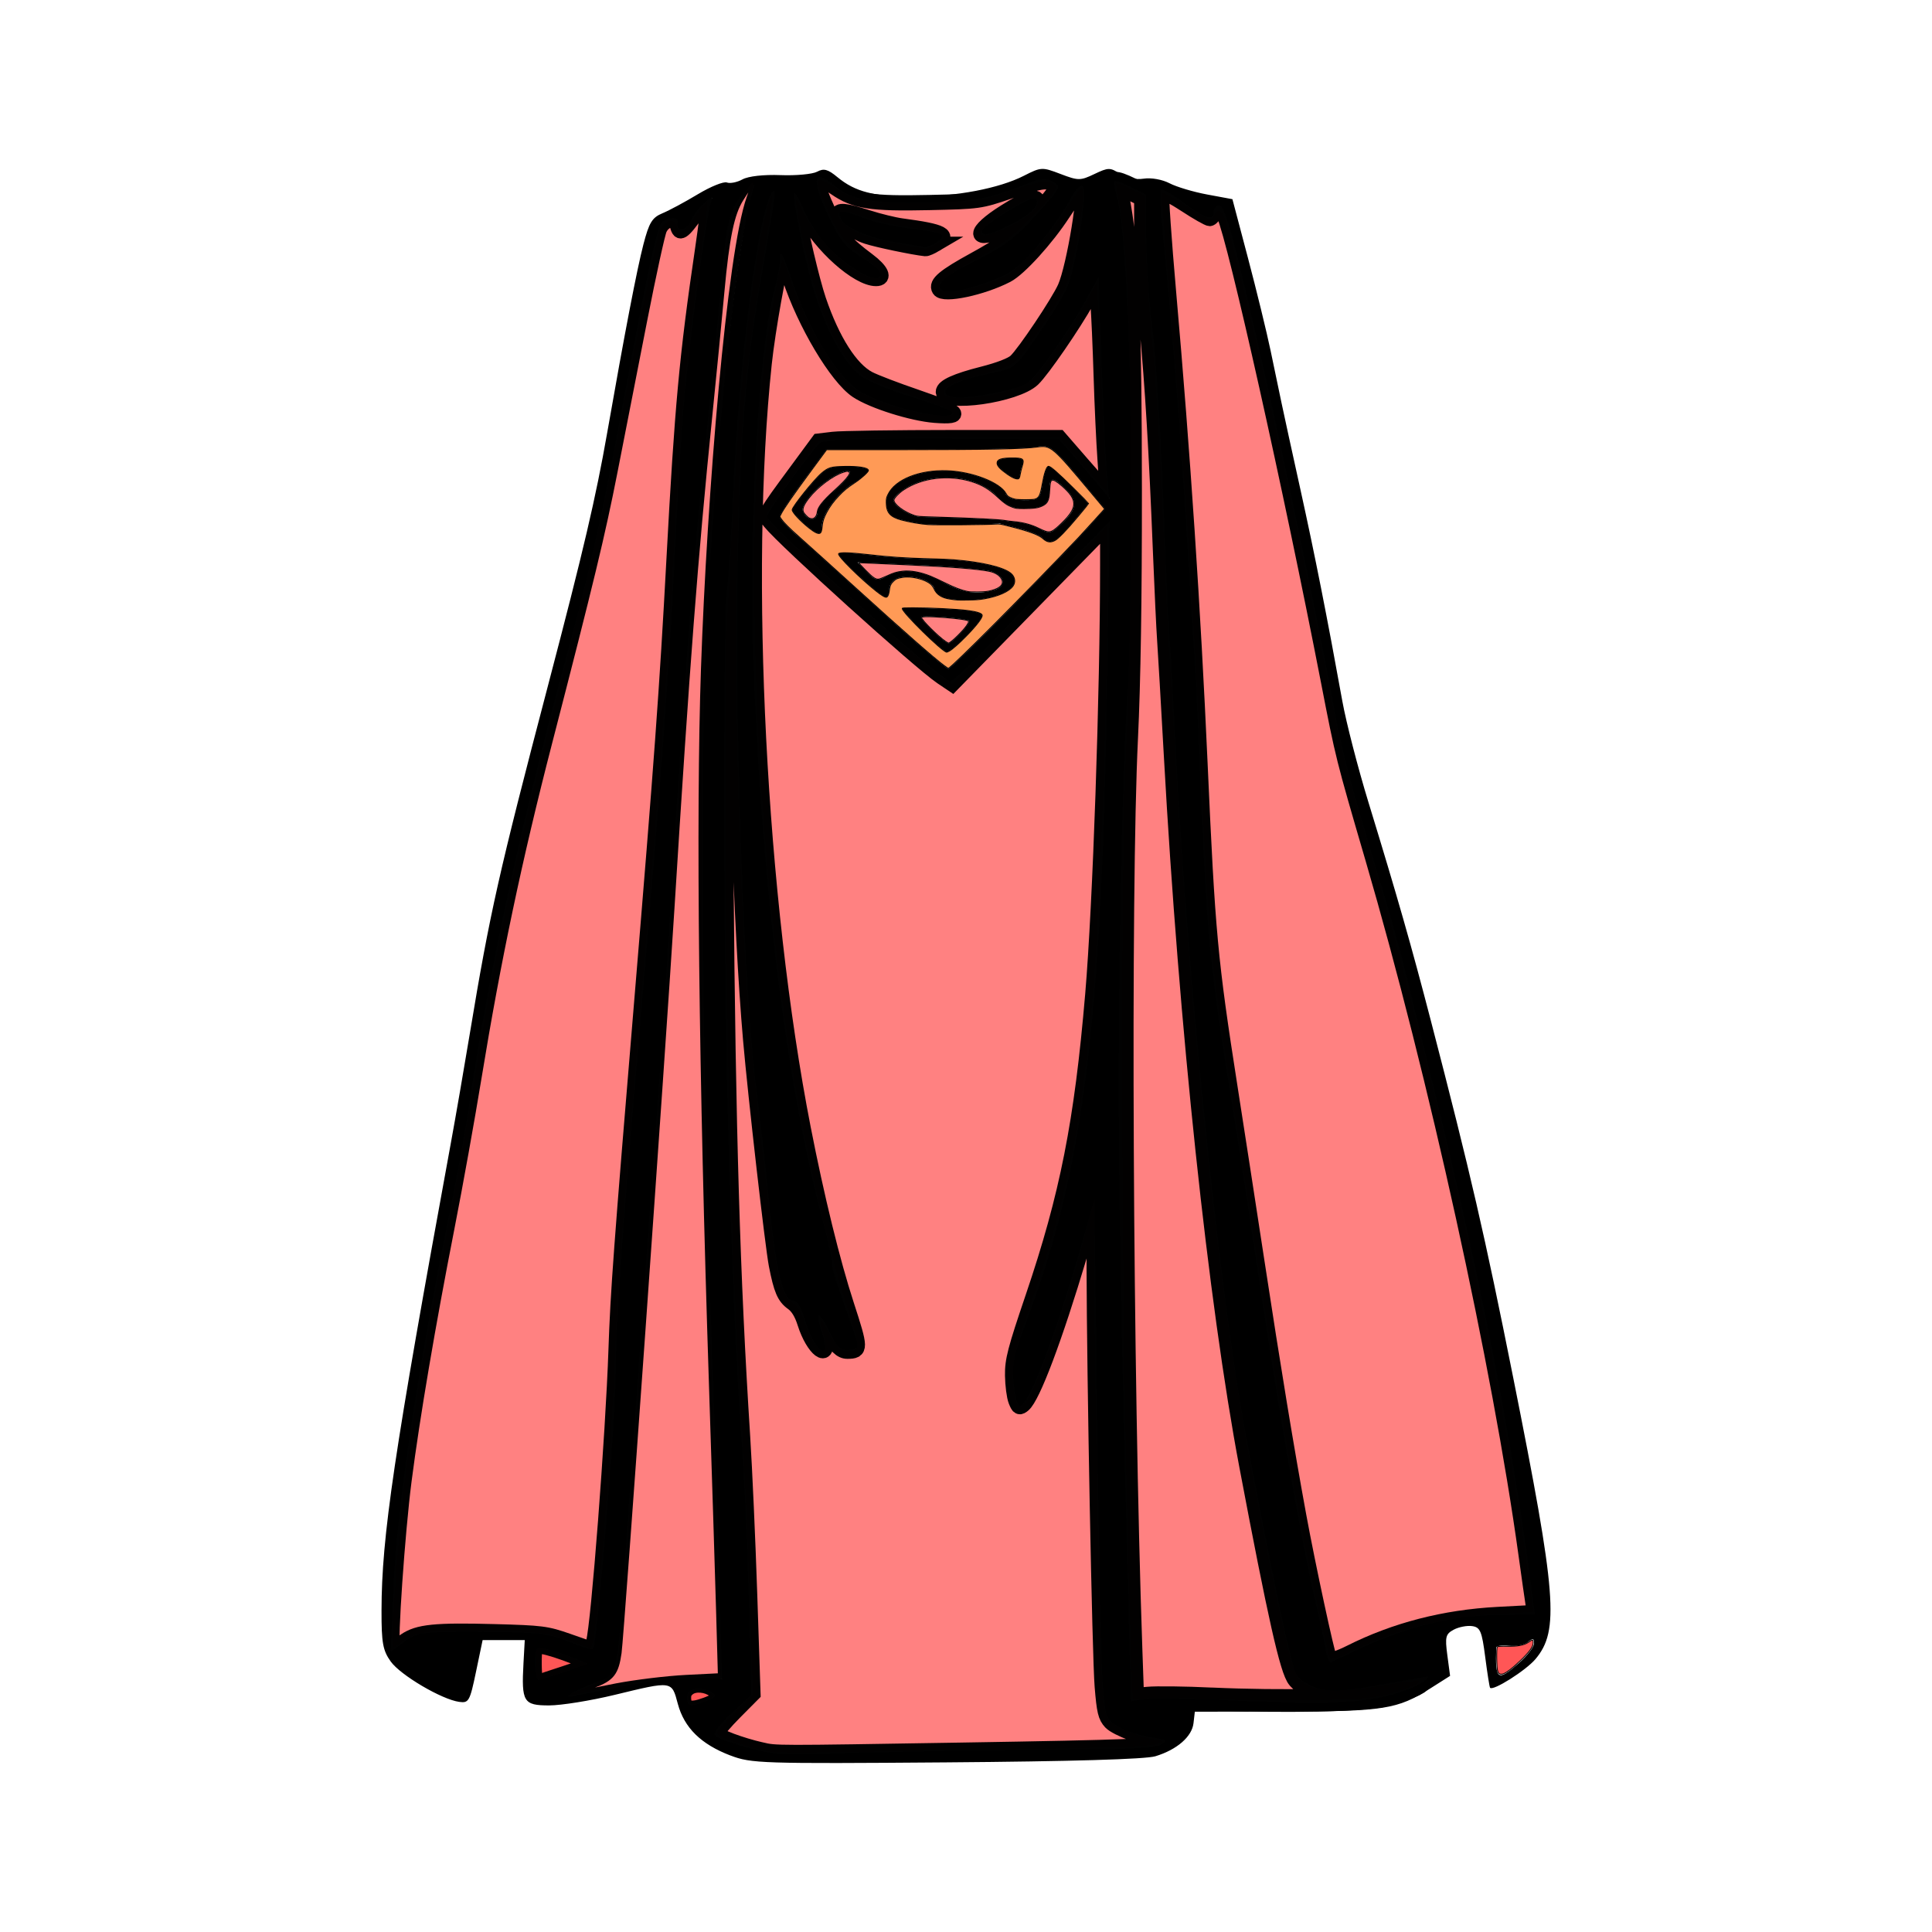 <?xml version="1.0" encoding="UTF-8" standalone="no"?>
<!-- Created with Inkscape (http://www.inkscape.org/) -->

<svg
   xmlns:dc="http://purl.org/dc/elements/1.1/"
   xmlns:cc="http://creativecommons.org/ns#"
   xmlns:rdf="http://www.w3.org/1999/02/22-rdf-syntax-ns#"
   xmlns:svg="http://www.w3.org/2000/svg"
   xmlns="http://www.w3.org/2000/svg"
   xmlns:sodipodi="http://sodipodi.sourceforge.net/DTD/sodipodi-0.dtd"
   xmlns:inkscape="http://www.inkscape.org/namespaces/inkscape"
   viewBox="0 0 256 256"
   version="1.1"
   id="svg8"
   inkscape:version="0.92.3 (2405546, 2018-03-11)"
   sodipodi:docname="super_cape.svg">
  <defs
     id="defs2" />
  <sodipodi:namedview
     id="base"
     pagecolor="#ffffff"
     bordercolor="#666666"
     borderopacity="1.0"
     inkscape:pageopacity="0.0"
     inkscape:pageshadow="2"
     inkscape:zoom="2.8"
     inkscape:cx="125.57673"
     inkscape:cy="141.26406"
     inkscape:document-units="mm"
     inkscape:current-layer="layer1"
     showgrid="false"
     inkscape:window-width="1920"
     inkscape:window-height="1001"
     inkscape:window-x="-9"
     inkscape:window-y="-9"
     inkscape:window-maximized="1"
     inkscape:snap-global="false"
     units="px" />
  <g
     inkscape:label="Calque 1"
     inkscape:groupmode="layer"
     id="layer1"
     transform="translate(0,-229.267)">
    <path
       style="fill:#000000;stroke-width:0.558"
       d="m 96.783,461.881 c -3.893,-1.487 -6.12,-3.675 -6.968,-6.845 -0.822,-3.074 -0.681,-3.054 -8.381,-1.188 -3.168,0.767 -7.074,1.396 -8.68,1.396 -3.393,4.3e-4 -3.673,-0.462 -3.39,-5.597 l 0.169,-3.058 h -2.792 -2.792 l -0.874,4.188 c -0.819,3.927 -0.958,4.176 -2.234,3.997 -2.327,-0.326 -7.778,-3.541 -9.066,-5.346 -1.049,-1.47 -1.227,-2.457 -1.222,-6.748 0.013,-9.824 1.63,-20.721 9.193,-61.983 0.619,-3.378 1.751,-9.912 2.515,-14.519 2.648,-15.974 3.819,-21.181 10.396,-46.241 4.668,-17.788 6.29,-24.718 7.8,-33.332 2.319,-13.227 3.93,-21.603 4.798,-24.951 0.751,-2.895 1.157,-3.561 2.516,-4.124 0.892,-0.369 3.005,-1.505 4.697,-2.524 1.692,-1.019 3.423,-1.719 3.847,-1.557 0.424,0.163 1.355,-0.023 2.07,-0.413 0.776,-0.423 2.806,-0.651 5.039,-0.565 2.056,0.079 4.237,-0.124 4.846,-0.45 0.887,-0.475 1.419,-0.334 2.683,0.712 2.373,1.964 4.874,2.601 10.175,2.59 5.598,-0.011 11.255,-1.089 14.555,-2.772 2.265,-1.155 2.404,-1.162 4.838,-0.233 2.359,0.901 2.622,0.901 4.493,0.009 1.844,-0.879 2.087,-0.882 3.381,-0.034 0.859,0.563 2.066,0.812 3.146,0.648 1.004,-0.152 2.467,0.108 3.427,0.61 0.921,0.481 3.173,1.153 5.004,1.492 l 3.329,0.617 2.06,7.793 c 1.133,4.286 2.481,9.803 2.995,12.26 0.514,2.457 1.171,5.598 1.46,6.98 0.289,1.382 1.413,6.533 2.498,11.447 1.887,8.544 3.539,16.884 5.55,28.025 0.509,2.822 2.066,8.852 3.459,13.402 3.88,12.673 5.679,18.971 8.268,28.933 5.254,20.223 7.138,28.387 10.918,47.324 5.751,28.81 6.123,33.51 2.949,37.282 -1.274,1.514 -5.647,4.275 -6.018,3.8 -0.077,-0.098 -0.366,-1.938 -0.644,-4.087 -0.441,-3.415 -0.66,-3.931 -1.732,-4.083 -0.675,-0.096 -1.772,0.117 -2.438,0.473 -1.076,0.576 -1.17,0.951 -0.847,3.386 l 0.363,2.738 -2.663,1.689 c -4.303,2.729 -6.112,3.016 -19.153,3.038 l -12.006,0.02 -0.176,1.523 c -0.206,1.786 -2.202,3.515 -5.054,4.38 -1.307,0.396 -11.174,0.684 -27.716,0.81 -24.535,0.186 -25.817,0.145 -28.589,-0.914 z m 41.991,-0.739 c 9.512,-0.023 14.309,-0.24 15.055,-0.68 0.969,-0.572 0.799,-0.691 -1.478,-1.032 -1.415,-0.212 -3.314,-0.837 -4.22,-1.388 -1.537,-0.935 -1.672,-1.297 -2.004,-5.39 -0.196,-2.413 -0.527,-17.901 -0.734,-34.417 l -0.378,-30.029 -1.861,6.473 c -3.451,12.006 -6.885,20.918 -8.06,20.918 -0.235,0 -0.581,-1.319 -0.768,-2.932 -0.291,-2.503 -0.049,-3.708 1.661,-8.236 7.56,-20.024 10.008,-39.328 10.71,-84.455 l 0.336,-21.634 -6.155,6.278 c -3.386,3.453 -8.018,8.226 -10.294,10.606 -2.276,2.38 -4.38,4.325 -4.675,4.323 -1.062,-0.01 -24.269,-20.88 -24.269,-21.826 0,-0.619 5.975,-8.897 7.061,-9.783 0.526,-0.429 5.557,-0.596 16.18,-0.538 l 15.416,0.084 1.472,1.66 c 0.81,0.913 2.31,2.663 3.334,3.889 l 1.862,2.228 -0.313,-3.623 c -0.172,-1.993 -0.484,-8.593 -0.693,-14.667 l -0.38,-11.044 -1.93,3.499 c -1.061,1.925 -3.171,5.181 -4.689,7.237 -2.759,3.738 -2.759,3.738 -6.778,4.583 -4.353,0.916 -6.614,0.934 -6.9,0.055 -0.251,-0.773 2.18,-1.815 5.981,-2.563 3.123,-0.614 3.27,-0.728 5.978,-4.617 1.527,-2.193 3.323,-5.065 3.991,-6.381 1.302,-2.566 3.005,-13.357 2.188,-13.862 -0.258,-0.159 -0.906,0.511 -1.441,1.489 -2.064,3.778 -5.788,8.374 -7.936,9.796 -2.221,1.47 -8.158,3.225 -9.048,2.676 -1.249,-0.772 -0.047,-1.913 4.199,-3.989 3.729,-1.823 5.344,-3.037 8.09,-6.078 3.329,-3.688 3.394,-3.82 2.217,-4.45 -0.968,-0.518 -1.672,-0.456 -3.483,0.307 -4.505,1.898 -7.913,2.528 -13.717,2.536 -7.186,0.011 -9.516,-0.451 -11.744,-2.325 -2.782,-2.341 -3.113,-0.974 -0.915,3.783 1.597,3.457 2.333,4.395 4.493,5.722 1.42,0.873 2.583,1.8 2.583,2.061 0,1.124 -1.116,0.96 -3.419,-0.5 -3.016,-1.913 -5.342,-4.594 -6.767,-7.801 -0.591,-1.331 -1.155,-2.336 -1.254,-2.234 -0.406,0.423 1.562,9.978 2.844,13.806 1.649,4.924 3.657,8.499 5.776,10.282 0.854,0.718 3.973,2.033 6.933,2.922 2.959,0.889 5.381,1.813 5.381,2.054 0,1.356 -9.231,-0.821 -12.409,-2.926 -2.972,-1.969 -6.694,-8.13 -8.918,-14.765 -1.093,-3.262 -1.513,-4.028 -1.536,-2.808 -0.017,0.923 -0.282,2.553 -0.589,3.622 -2.372,8.27 -3.694,33.499 -2.803,53.506 1.286,28.898 4.435,53.175 9.224,71.121 0.711,2.664 1.187,4.95 1.058,5.079 -0.129,0.129 0.643,2.661 1.717,5.626 1.073,2.965 1.893,5.41 1.822,5.432 -2.148,0.688 -2.691,0.402 -3.83,-2.021 -1.383,-2.942 -2.021,-2.927 -1.046,0.025 0.368,1.116 0.516,2.183 0.329,2.37 -0.541,0.541 -1.868,-1.598 -2.597,-4.185 -0.377,-1.338 -1.009,-2.373 -1.448,-2.373 -1.491,0 -2.423,-4.129 -3.529,-15.635 -0.281,-2.918 -0.894,-8.256 -1.364,-11.862 -1.774,-13.633 -3.046,-50.661 -2.488,-72.457 0.409,-15.97 1.15,-24.53 3.093,-35.726 1.882,-10.841 2.052,-12.234 1.362,-11.148 -1.829,2.879 -4.308,21.996 -5.102,39.336 -0.295,6.45 -0.701,12.732 -0.901,13.96 -0.201,1.228 -0.334,16.275 -0.295,33.437 0.065,29.202 1.037,61.963 2.355,79.361 0.302,3.993 0.706,13.039 0.896,20.103 l 0.347,12.843 -2.605,2.4 c -1.433,1.32 -2.459,2.636 -2.281,2.924 0.339,0.548 4.924,1.972 7.806,2.424 0.921,0.145 6.324,0.109 12.006,-0.079 5.682,-0.188 16.613,-0.357 24.291,-0.376 z M 118.951,261.415 c -3.718,-0.595 -7.077,-2.006 -7.519,-3.158 -0.496,-1.292 -0.184,-1.307 2.897,-0.137 1.568,0.596 4.512,1.253 6.544,1.461 2.031,0.208 3.819,0.582 3.972,0.83 0.287,0.464 -1.553,1.676 -2.368,1.559 -0.251,-0.036 -1.838,-0.286 -3.527,-0.557 z m 11.168,-1.571 c 0,-0.669 6.666,-4.729 7.082,-4.313 0.731,0.731 -0.51,2.085 -3.128,3.412 -2.984,1.512 -3.954,1.733 -3.954,0.901 z M 93.628,454.654 c 1.243,-0.473 1.39,-0.694 0.734,-1.108 -1.504,-0.951 -3.332,-0.632 -3.332,0.582 0,1.273 0.413,1.357 2.597,0.526 z M 184.616,453.781 c 1.564,-0.439 3.323,-1.173 3.909,-1.63 1.015,-0.793 0.999,-0.82 -0.332,-0.581 -10.716,1.927 -11.353,1.993 -13.521,1.409 -1.165,-0.314 -2.468,-1.126 -2.897,-1.805 -0.656,-1.038 -3.104,-12.698 -6.768,-32.226 -3.342,-17.814 -7.698,-60.562 -9.188,-90.182 -0.325,-6.45 -0.713,-13.36 -0.862,-15.356 -0.15,-1.996 -0.529,-10.414 -0.844,-18.707 -0.314,-8.292 -0.942,-18.085 -1.394,-21.761 -0.452,-3.676 -0.828,-9.205 -0.836,-12.285 l -0.015,-5.601 -2.01,-1.001 c -1.105,-0.551 -2.1,-0.911 -2.21,-0.801 -0.11,0.11 0.038,1.032 0.329,2.047 1.826,6.365 2.675,46.701 1.395,66.204 -0.464,7.064 -0.941,23.9 -1.061,37.413 -0.202,22.765 -0.034,34.799 1.105,79.162 l 0.427,16.621 1.725,-0.283 c 0.949,-0.156 6.499,-0.067 12.335,0.198 11.8,0.535 16.501,0.345 20.713,-0.837 z M 82.004,452.812 c 3.481,-0.709 7.98,-1.253 9.998,-1.207 l 3.669,0.083 -0.377,-13.996 c -0.207,-7.698 -0.609,-20.279 -0.892,-27.957 -1.392,-37.674 -1.706,-82.853 -0.694,-99.675 1.716,-28.516 3.874,-48.305 6.06,-55.561 0.313,-1.039 0.241,-1.028 -1.047,0.16 -1.897,1.75 -2.593,4.452 -3.221,12.501 -0.296,3.786 -1.157,12.663 -1.913,19.727 -1.7,15.869 -2.977,32.913 -5.061,67.567 -0.462,7.678 -1.092,17.227 -1.4,21.219 -0.308,3.993 -0.942,12.662 -1.408,19.265 -0.466,6.603 -1.216,17.157 -1.666,23.453 -0.45,6.296 -1.083,15.217 -1.408,19.823 -0.952,13.51 -0.791,12.916 -3.818,14.029 -2.215,0.814 -4.214,1.914 -3.402,1.872 0.138,-0.006 3.099,-0.593 6.58,-1.303 z m -7.167,-2.018 3.071,-1.064 -1.954,-0.798 c -1.075,-0.439 -2.645,-0.961 -3.49,-1.162 -1.481,-0.351 -1.536,-0.284 -1.536,1.88 0,1.234 0.188,2.236 0.419,2.226 0.23,-0.01 1.801,-0.497 3.49,-1.083 z m 126.459,-1.191 c 1.086,-0.953 1.974,-2.115 1.974,-2.581 0,-0.677 -0.163,-0.713 -0.809,-0.176 -0.445,0.369 -1.57,0.592 -2.499,0.495 -0.929,-0.098 -1.696,0.008 -1.703,0.234 -0.147,4.349 0.161,4.555 3.038,2.029 z m -21.277,-1.806 c 6.277,-2.93 12.469,-4.471 18.146,-4.517 l 5.226,-0.042 -0.323,-2.513 c -2.632,-20.444 -6.749,-41.59 -13.21,-67.846 -1.209,-4.914 -2.739,-11.196 -3.4,-13.96 -0.661,-2.764 -2.196,-8.292 -3.412,-12.285 -3.887,-12.766 -5.365,-18.306 -6.255,-23.453 -1.215,-7.028 -6.025,-30.294 -8.946,-43.276 -4.135,-18.377 -5.495,-23.453 -6.283,-23.453 -0.401,0 -0.73,0.377 -0.73,0.838 0,1.306 -1.018,1.005 -4,-1.184 -1.514,-1.112 -2.882,-1.893 -3.038,-1.737 -0.157,0.157 -0.025,2.888 0.293,6.07 1.181,11.826 2.291,25.718 3.115,39.01 0.467,7.524 0.972,15.566 1.122,17.869 0.151,2.303 0.529,10.344 0.841,17.869 0.76,18.347 1.216,22.82 4.179,41.029 0.751,4.614 2.014,12.787 2.808,18.162 3.122,21.146 6.377,39.875 8.346,48.023 0.408,1.689 0.907,4.03 1.109,5.201 0.202,1.171 0.54,2.038 0.753,1.926 0.213,-0.112 1.86,-0.891 3.66,-1.732 z M 63.857,445.51 c 7.422,0.032 8.838,0.19 11.472,1.277 1.652,0.682 3.114,1.13 3.249,0.995 0.537,-0.537 2.982,-30.096 3.009,-36.372 0.032,-7.371 0.7,-16.781 3.572,-50.256 2.389,-27.845 3.47,-42.574 4.204,-57.236 0.851,-17.005 1.08,-20.24 1.996,-28.199 1.005,-8.735 2.433,-18.516 2.884,-19.758 0.256,-0.706 0.05,-0.66 -0.948,0.214 -0.702,0.614 -1.5,1.703 -1.773,2.419 -0.485,1.269 -2.025,1.414 -1.747,0.164 0.163,-0.734 -0.936,-0.815 -1.989,-0.146 -0.689,0.437 -1.9,6.026 -5.401,24.926 -2.649,14.305 -4.277,21.524 -7.602,33.71 -5.681,20.821 -10.147,41.442 -12.533,57.869 -0.491,3.378 -1.617,9.66 -2.503,13.96 -4.394,21.323 -7.154,39.691 -7.628,50.759 l -0.356,8.32 1.814,-1.34 c 1.733,-1.28 2.191,-1.338 10.281,-1.303 z M 133.849,309.92 c 4.306,-4.377 8.895,-9.141 10.197,-10.587 l 2.368,-2.63 -2.424,-2.903 c -4.53,-5.427 -4.846,-5.676 -6.718,-5.301 -0.939,0.188 -7.572,0.342 -14.739,0.342 h -13.031 l -3.093,4.183 c -1.701,2.3 -3.093,4.41 -3.093,4.689 0,0.278 0.942,1.325 2.094,2.327 1.152,1.002 4.356,3.882 7.12,6.402 7.893,7.194 12.77,11.437 13.145,11.437 0.19,0 3.868,-3.581 8.174,-7.957 z m -11.67,2.915 c -1.553,-1.544 -2.726,-2.877 -2.606,-2.961 0.119,-0.084 2.541,-0.052 5.382,0.072 3.514,0.153 5.165,0.438 5.165,0.893 0,0.732 -3.964,4.804 -4.676,4.804 -0.243,0 -1.712,-1.264 -3.264,-2.808 z m 5.146,0.298 c 0.72,-0.767 1.204,-1.488 1.075,-1.603 -0.365,-0.326 -6.047,-0.776 -6.322,-0.501 -0.257,0.257 3.063,3.454 3.617,3.482 0.177,0.01 0.911,-0.611 1.631,-1.377 z m -1.756,-4.556 c -0.821,-0.142 -1.598,-0.712 -1.747,-1.282 -0.302,-1.156 -3.113,-1.982 -4.859,-1.428 -0.621,0.197 -1.129,0.844 -1.129,1.438 0,0.594 -0.203,1.079 -0.452,1.079 -0.696,0 -6.567,-5.425 -6.24,-5.766 0.158,-0.165 2.043,-0.075 4.188,0.202 2.145,0.276 5.688,0.51 7.872,0.521 4.957,0.023 9.709,0.896 10.798,1.985 2.048,2.048 -3.35,4.129 -8.431,3.251 z m 6.086,-1.103 c 1.668,-0.447 1.599,-1.779 -0.125,-2.435 -0.76,-0.289 -5.094,-0.689 -9.632,-0.89 l -8.251,-0.365 1.237,1.288 c 1.113,1.159 1.377,1.213 2.636,0.539 2.036,-1.089 4.327,-0.848 7.383,0.78 2.701,1.438 4.407,1.711 6.752,1.083 z m 6.435,-6.978 c -0.346,-0.346 -1.967,-0.953 -3.602,-1.349 -2.89,-0.699 -2.914,-0.721 -0.851,-0.767 1.167,-0.026 2.891,0.35 3.83,0.836 1.655,0.856 1.759,0.835 3.323,-0.663 1.952,-1.87 2.03,-2.986 0.322,-4.591 -1.705,-1.602 -2.058,-1.533 -2.058,0.401 0,1.787 -0.788,2.293 -3.571,2.293 -1.268,0 -2.272,-0.489 -3.38,-1.645 -2.758,-2.878 -8.658,-3.314 -12.326,-0.911 -0.761,0.499 -1.383,1.138 -1.383,1.42 0,0.82 2.367,2.252 3.721,2.252 0.681,0 11.307,0.256 11.523,0.606 0.282,0.457 -10.11,0.557 -11.674,0.279 -3.479,-0.618 -4.052,-0.879 -4.411,-2.009 -0.844,-2.66 2.759,-5.026 7.625,-5.006 3.249,0.013 7.539,1.625 8.081,3.035 0.217,0.565 1.054,0.861 2.433,0.861 2.021,0 2.116,-0.086 2.46,-2.234 0.196,-1.228 0.553,-2.234 0.793,-2.234 0.24,0 1.524,1.109 2.854,2.464 l 2.418,2.464 -2.141,2.562 c -2.221,2.658 -2.921,2.997 -3.986,1.932 z m -31.563,-1.875 c -0.845,-0.743 -1.534,-1.552 -1.532,-1.797 0.002,-0.245 1.027,-1.639 2.277,-3.098 2.14,-2.497 2.434,-2.652 5.022,-2.652 1.512,0 2.749,0.231 2.749,0.513 0,0.282 -0.905,1.072 -2.012,1.756 -2.133,1.318 -4.125,4.063 -4.128,5.688 -0.003,1.302 -0.536,1.21 -2.375,-0.41 z m 1.815,-1.674 c 0,-0.419 1.049,-1.659 2.33,-2.756 1.282,-1.097 2.151,-2.173 1.932,-2.392 -0.595,-0.595 -3.801,1.369 -5.295,3.244 -1.057,1.326 -1.18,1.804 -0.635,2.462 0.757,0.912 1.667,0.607 1.667,-0.557 z m 24.684,-5.21 c -1.514,-1.165 -1.114,-1.781 1.155,-1.781 1.268,0 1.565,0.201 1.303,0.883 -0.186,0.486 -0.339,1.114 -0.339,1.396 0,0.765 -0.687,0.604 -2.119,-0.498 z"
       id="path826"
       inkscape:connector-curvature="0"
       sodipodi:nodetypes="csccccccscccscscccsccccsccsccccccsssccccscccccccsccccscccccccscssccsccscscscccccscccscscccccccscccsccscccccsscsccscsccccccsccsscccccscccccccsccsccssscsccsccccscssccccccccsssccccccccssscccsscsscccccccccscccsccccccccssssssscccsccsscscccccccssscccccssscscccsccccscsscssscccssccscccscccsscccccccccccsccscccccssccsscscccscscccscccsscccsccccscscsc" />
    <path
       style="opacity:0.99;fill:#ff8080;fill-opacity:1;fill-rule:nonzero;stroke:#000000;stroke-width:2.014;stroke-miterlimit:4;stroke-dasharray:none;stroke-opacity:1;paint-order:stroke fill markers"
       d="m 100.89,231.866 c -2.777,-0.638 -5.893,-1.806 -5.893,-2.209 0,-0.225 1.074,-1.491 2.387,-2.813 l 2.387,-2.405 -0.437,-13.14 c -0.24,-7.227 -0.663,-16.675 -0.94,-20.997 -1.34,-20.923 -1.924,-40.507 -2.198,-73.75 -0.151,-18.311 -0.091,-29.486 0.185,-34.821 1.428,-27.517 2.279,-37.479 4.182,-48.929 0.578,-3.478 1.523,-7.138 1.778,-6.883 0.087,0.087 -0.483,4.037 -1.268,8.777 -2.574,15.553 -3.13,22.441 -3.451,42.748 -0.297,18.78 0.504,45.003 1.844,60.357 0.656,7.515 2.919,27.323 3.408,29.821 0.638,3.262 1.055,4.239 2.135,5.009 0.691,0.492 1.233,1.372 1.64,2.663 1.118,3.546 3.316,5.185 2.584,1.927 -0.653,-2.343 -0.603,-3.002 0.602,-0.613 0.874,1.724 1.598,2.445 2.449,2.438 1.786,-0.013 1.78,-0.325 -0.105,-6.102 -1.853,-5.676 -3.956,-14.249 -5.751,-23.44 -5.918,-30.305 -8.123,-73.531 -5.168,-101.345 0.471,-4.434 2.051,-13.255 2.444,-13.648 0.081,-0.081 0.505,0.948 0.943,2.286 1.969,6.028 6.247,13.206 8.926,14.979 2.079,1.376 7.288,3.019 10.311,3.253 4.006,0.31 3.174,-0.503 -2.488,-2.43 -2.636,-0.897 -5.457,-1.976 -6.27,-2.398 -2.399,-1.245 -4.838,-5.066 -6.661,-10.436 -0.866,-2.551 -2.446,-9.266 -2.9,-12.321 -0.201,-1.354 -0.144,-1.298 1.082,1.059 2.093,4.024 7.01,8.406 9.433,8.406 1.198,0 0.719,-1.068 -1.085,-2.418 -2.931,-2.193 -3.687,-3.094 -5.016,-5.975 -2.264,-4.907 -2.13,-5.574 0.725,-3.61 2.588,1.78 4.674,2.103 12.476,1.93 6.539,-0.145 6.696,-0.167 10.507,-1.466 3.993,-1.361 5.054,-1.538 5.924,-0.987 0.708,0.448 -0.02,1.487 -3.466,4.944 -2.184,2.191 -3.635,3.246 -6.987,5.082 -4.037,2.211 -5.171,3.162 -4.693,3.935 0.547,0.886 5.681,-0.2 8.945,-1.891 1.643,-0.851 5.241,-4.815 7.456,-8.212 1.109,-1.702 2.192,-3.202 2.406,-3.335 0.864,-0.534 -0.912,10.413 -2.139,13.188 -0.862,1.948 -5.393,8.714 -6.556,9.789 -0.536,0.496 -2.189,1.133 -4.379,1.689 -3.482,0.883 -5.201,1.661 -5.201,2.353 0,1.817 9.628,0.442 11.86,-1.694 1.251,-1.197 5.404,-7.234 7.168,-10.42 l 1.26,-2.276 0.205,2.633 c 0.113,1.448 0.302,5.767 0.42,9.597 0.118,3.83 0.348,8.812 0.511,11.071 0.163,2.259 0.258,4.147 0.21,4.196 -0.048,0.049 -1.483,-1.518 -3.19,-3.482 l -3.103,-3.571 -14.01,0.003 c -7.706,0.002 -14.873,0.107 -15.928,0.233 l -1.918,0.23 -2.919,3.963 c -4.382,5.949 -4.3,5.792 -3.529,6.749 1.954,2.429 19.89,18.632 22.753,20.555 l 1.398,0.939 10.294,-10.533 10.294,-10.533 2.4e-4,5.179 c 7.1e-4,17.091 -0.972,45.198 -1.972,56.964 -1.444,16.989 -3.36,26.685 -7.939,40.179 -2.357,6.944 -2.723,8.351 -2.691,10.357 0.02,1.277 0.216,2.781 0.437,3.342 0.351,0.894 0.474,0.961 0.986,0.536 1.248,-1.036 4.177,-8.81 7.449,-19.771 l 1.982,-7.628 -0.045,9.271 c 0.032,14.481 0.746,51.477 1.07,55.445 0.268,3.283 0.44,4.006 1.129,4.739 0.777,0.827 4.646,2.28 6.07,2.28 0.372,0 0.677,0.148 0.677,0.329 0,0.569 -3.867,0.729 -26.607,1.1 -24.895,0.406 -24.472,0.407 -26.429,-0.043 z M 123.96,32.367 c 2.009,-1.187 1.066,-1.696 -4.498,-2.433 -0.982,-0.13 -2.991,-0.621 -4.464,-1.091 -3.092,-0.986 -3.929,-1.063 -3.929,-0.359 0,0.783 1.943,2.23 3.828,2.85 1.356,0.446 6.144,1.446 7.724,1.614 0.166,0.018 0.769,-0.244 1.339,-0.581 z m 9.249,-2.093 c 2.624,-1.221 4.288,-2.535 4.288,-3.384 0,-1.133 -1.094,-0.834 -4.313,1.182 -4.309,2.697 -4.291,4.211 0.025,2.202 z"
       id="path842"
       inkscape:connector-curvature="0"
       transform="translate(0,229.267)"
       sodipodi:nodetypes="csccsssscccssccccccssscscssccccsscsssccscsssccsscccssscccsscscsccccsscccsccscssscccscsscccsccc" />
    <path
       style="opacity:0.99;fill:#ff8080;fill-opacity:1;fill-rule:nonzero;stroke:#000000;stroke-width:3.012;stroke-miterlimit:4;stroke-dasharray:none;stroke-opacity:1;paint-order:stroke fill markers"
       d="m 160.533,225.112 c -3.536,-0.161 -7.331,-0.206 -8.433,-0.1 l -2.004,0.193 -0.23,-6.558 c -1.263,-36.086 -1.573,-100.376 -0.583,-120.844 0.355,-7.336 0.53,-18.422 0.52,-32.857 -0.016,-21.997 -0.379,-31.561 -1.421,-37.451 -0.283,-1.598 -0.517,-3.025 -0.521,-3.17 -0.004,-0.145 0.877,0.17 1.958,0.699 l 1.964,0.963 v 4.849 c 0,2.667 0.313,8.218 0.695,12.336 0.761,8.205 1.248,16.328 1.798,29.987 0.198,4.911 0.445,10.134 0.55,11.607 0.105,1.473 0.512,8.457 0.905,15.52 1.989,35.748 5.848,72.048 9.983,93.922 3.763,19.905 5.382,27.095 6.341,28.174 1.637,1.84 4.551,2.083 11.248,0.941 2.353,-0.401 4.46,-0.666 4.683,-0.587 0.548,0.194 -1.97,1.238 -4.596,1.906 -2.633,0.669 -13.563,0.895 -22.857,0.471 z"
       id="path844"
       inkscape:connector-curvature="0"
       transform="translate(0,229.267)" />
    <path
       style="opacity:0.99;fill:#ff8080;fill-opacity:1;fill-rule:nonzero;stroke:#000000;stroke-width:1.833;stroke-miterlimit:4;stroke-dasharray:none;stroke-opacity:1;paint-order:stroke fill markers"
       d="m 176.256,219.781 c -0.318,-0.515 -2.873,-12.38 -4.078,-18.944 -1.619,-8.818 -3.364,-19.42 -5.554,-33.75 -1.08,-7.071 -2.681,-17.438 -3.557,-23.036 -2.641,-16.884 -2.963,-20.361 -3.968,-42.857 -0.915,-20.467 -2.293,-41.132 -4.163,-62.407 -0.626,-7.118 -1.033,-13.048 -0.904,-13.176 0.128,-0.128 1.492,0.593 3.031,1.603 1.539,1.01 2.993,1.836 3.232,1.836 0.239,0 0.609,-0.442 0.823,-0.982 l 0.477,-0.179 0.532,0.625 c 1.548,3.559 8.824,36.1 13.814,61.782 1.957,10.071 1.929,9.959 5.893,23.532 8.373,28.666 16.813,67.012 20.29,92.186 0.407,2.946 0.821,5.855 0.92,6.464 l 0.18,1.107 -4.738,0.249 c -7.103,0.374 -13.663,2.069 -19.631,5.073 -1.316,0.662 -2.485,1.054 -2.598,0.871 z"
       id="path850"
       inkscape:connector-curvature="0"
       transform="translate(0,229.267)"
       sodipodi:nodetypes="ccscsscsscccsssccssc" />
    <path
       style="opacity:0.99;fill:#ff8080;fill-opacity:1;fill-rule:nonzero;stroke:#000000;stroke-width:1.788;stroke-miterlimit:4;stroke-dasharray:none;stroke-opacity:1;paint-order:stroke fill markers"
       d="m 75.269,217.336 c -2.834,-0.991 -3.477,-1.073 -9.673,-1.24 -7.945,-0.214 -10.199,0.013 -11.961,1.209 -0.719,0.488 -1.399,1.047 -1.511,0.934 -0.379,-0.379 0.639,-15.202 1.523,-22.047 1.097,-8.497 3.155,-20.626 5.695,-33.571 1.079,-5.5 2.688,-14.438 3.574,-19.862 2.547,-15.587 5.381,-29.038 9.36,-44.423 5.576,-21.563 7.023,-27.559 8.66,-35.893 0.984,-5.009 2.758,-14.055 3.941,-20.103 1.184,-6.048 2.36,-11.432 2.615,-11.964 0.579,-1.213 1.891,-1.487 2.162,-0.452 0.354,1.353 0.848,1.05 2.791,-1.711 0.6,-0.853 1.168,-1.474 1.262,-1.381 0.094,0.094 -0.23,2.881 -0.719,6.194 -2.083,14.115 -2.705,20.859 -3.797,41.202 -0.908,16.916 -1.629,26.79 -4.275,58.571 -2.717,32.645 -3.146,38.444 -3.402,46.071 -0.375,11.156 -2.309,36.351 -2.969,38.678 l -0.241,0.848 z"
       id="path852"
       inkscape:connector-curvature="0"
       transform="translate(0,229.267)"
       sodipodi:nodetypes="csscssssssssscssssccc" />
    <path
       style="opacity:0.99;fill:#ff8080;fill-opacity:1;fill-rule:nonzero;stroke:#000000;stroke-width:0.775;stroke-miterlimit:4;stroke-dasharray:none;stroke-opacity:1;paint-order:stroke fill markers"
       d="m 75.383,224.59 c 0,-0.074 2.077,-0.877 3.264,-1.321 2.395,-0.896 2.957,-1.619 3.33,-4.28 0.342,-2.442 5.771,-78.881 7.001,-98.571 2.03,-32.496 3.106,-46.514 5.004,-65.179 0.579,-5.696 1.308,-13.17 1.621,-16.607 0.666,-7.327 1.352,-10.354 2.511,-12.232 1.244,-2.016 2.431,-3.619 1.201,-0.179 -2.607,7.288 -5.249,39.304 -6.046,62.411 -0.676,19.602 -0.295,53.582 1.064,95 0.384,11.688 0.807,25.122 0.94,29.855 l 0.242,8.605 -4.603,0.23 c -2.532,0.126 -6.692,0.631 -9.246,1.12 -4.919,0.943 -6.283,1.361 -6.283,1.149 z"
       id="path854"
       inkscape:connector-curvature="0"
       transform="translate(0,229.267)"
       sodipodi:nodetypes="sccsssssssscccs" />
    <path
       style="opacity:0.99;fill:#ff5555;fill-opacity:1;fill-rule:nonzero;stroke:#000000;stroke-width:1.47;stroke-miterlimit:4;stroke-dasharray:none;stroke-opacity:1;paint-order:stroke fill markers"
       d="m 71.198,222.394 c -0.175,-0.27 -0.208,-3.441 -0.039,-3.757 0.131,-0.245 0.217,-0.271 0.675,-0.199 0.825,0.128 2.528,0.673 4.282,1.369 0.886,0.352 1.596,0.652 1.578,0.668 -0.077,0.068 -6.122,2.077 -6.251,2.077 -0.079,0 -0.189,-0.071 -0.245,-0.158 z"
       id="path860"
       inkscape:connector-curvature="0"
       transform="translate(0,229.267)" />
    <path
       style="opacity:0.99;fill:#ff5555;fill-opacity:1;fill-rule:nonzero;stroke:#000000;stroke-width:0.941;stroke-miterlimit:4;stroke-dasharray:none;stroke-opacity:1;paint-order:stroke fill markers"
       d="m 91.267,225.695 c -0.087,-0.09 -0.158,-0.402 -0.158,-0.695 0,-0.439 0.068,-0.589 0.388,-0.859 0.628,-0.528 2.039,-0.405 2.849,0.249 0.319,0.257 0.339,0.312 0.172,0.471 -0.287,0.273 -1.865,0.856 -2.517,0.931 -0.382,0.044 -0.63,0.011 -0.735,-0.097 z"
       id="path862"
       inkscape:connector-curvature="0"
       transform="translate(0,229.267)" />
    <path
       style="opacity:0.99;fill:#ff5555;fill-opacity:1;fill-rule:nonzero;stroke:#000000;stroke-width:0.117;stroke-miterlimit:4;stroke-dasharray:none;stroke-opacity:1;paint-order:stroke fill markers"
       d="m 198.464,221.491 c -0.155,-0.383 -0.199,-3.137 -0.053,-3.284 0.051,-0.051 0.602,-0.08 1.225,-0.066 1.419,0.033 2.31,-0.132 2.891,-0.535 0.578,-0.401 0.628,-0.395 0.628,0.074 0,0.532 -0.544,1.279 -1.774,2.437 -1.839,1.73 -2.625,2.1 -2.918,1.374 z"
       id="path864"
       inkscape:connector-curvature="0"
       transform="translate(0,229.267)" />
    <path
       style="opacity:0.99;fill:#ff8080;fill-opacity:1;fill-rule:nonzero;stroke:#000000;stroke-width:0.127;stroke-miterlimit:4;stroke-dasharray:none;stroke-opacity:1;paint-order:stroke fill markers"
       d="m 138.521,70.392 c -0.191,-0.063 -0.581,-0.233 -0.867,-0.377 -0.942,-0.476 -2.068,-0.782 -3.281,-0.891 -0.375,-0.034 -0.824,-0.088 -0.998,-0.122 -0.87,-0.167 -3.964,-0.323 -10.07,-0.507 -1.535,-0.046 -1.784,-0.068 -2.147,-0.191 -1.37,-0.463 -2.715,-1.471 -2.715,-2.036 0,-0.243 0.641,-0.926 1.253,-1.335 2.472,-1.652 6.023,-2.082 9.101,-1.102 1.367,0.435 2.261,0.975 3.45,2.082 0.845,0.786 1.234,1.049 1.927,1.301 0.435,0.158 0.529,0.169 1.568,0.169 1.272,5.43e-4 1.823,-0.081 2.383,-0.352 0.706,-0.342 0.885,-0.729 0.961,-2.078 0.055,-0.971 0.111,-1.215 0.306,-1.32 0.189,-0.101 0.652,0.166 1.35,0.782 2.076,1.829 2.064,2.832 -0.06,4.903 -1.158,1.129 -1.492,1.295 -2.163,1.074 z"
       id="path876"
       inkscape:connector-curvature="0"
       transform="translate(0,229.267)" />
    <path
       style="opacity:0.99;fill:#ff8080;fill-opacity:1;fill-rule:nonzero;stroke:#000000;stroke-width:0.127;stroke-miterlimit:4;stroke-dasharray:none;stroke-opacity:1;paint-order:stroke fill markers"
       d="m 107.238,68.654 c -0.224,-0.098 -0.704,-0.603 -0.791,-0.832 -0.158,-0.414 0.059,-0.949 0.741,-1.826 1.121,-1.444 3.182,-2.991 4.559,-3.422 0.485,-0.152 0.545,-0.158 0.694,-0.073 0.2,0.114 0.186,0.236 -0.068,0.607 -0.29,0.422 -0.879,1.028 -1.874,1.929 -1.444,1.309 -2.117,2.155 -2.192,2.758 -0.096,0.77 -0.51,1.103 -1.068,0.859 z"
       id="path878"
       inkscape:connector-curvature="0"
       transform="translate(0,229.267)" />
    <path
       style="opacity:0.99;fill:#ff8080;fill-opacity:1;fill-rule:nonzero;stroke:#000000;stroke-width:0.127;stroke-miterlimit:4;stroke-dasharray:none;stroke-opacity:1;paint-order:stroke fill markers"
       d="m 128.167,78.371 c -0.845,-0.187 -1.699,-0.515 -2.93,-1.124 -0.697,-0.345 -1.566,-0.748 -1.931,-0.895 -1.343,-0.542 -2.663,-0.778 -3.695,-0.662 -0.793,0.089 -1.204,0.214 -2.131,0.644 -0.444,0.206 -0.917,0.39 -1.051,0.408 -0.405,0.054 -0.784,-0.207 -1.78,-1.23 -0.487,-0.5 -0.874,-0.921 -0.859,-0.936 0.015,-0.015 0.649,0.002 1.41,0.037 0.761,0.035 2.974,0.135 4.919,0.222 5.822,0.26 9.712,0.572 11.065,0.885 0.698,0.162 1.244,0.505 1.502,0.945 0.409,0.697 -0.056,1.252 -1.33,1.586 -0.533,0.14 -0.797,0.169 -1.704,0.188 -0.775,0.017 -1.187,-0.002 -1.484,-0.068 z"
       id="path880"
       inkscape:connector-curvature="0"
       transform="translate(0,229.267)" />
    <path
       style="opacity:0.99;fill:#ff8080;fill-opacity:1;fill-rule:nonzero;stroke:#000000;stroke-width:0.127;stroke-miterlimit:4;stroke-dasharray:none;stroke-opacity:1;paint-order:stroke fill markers"
       d="m 125.279,84.99 c -0.989,-0.671 -3.173,-2.848 -3.173,-3.162 0,-0.122 0.66,-0.15 1.897,-0.082 1.812,0.1 3.504,0.283 4.107,0.445 0.319,0.086 0.316,0.193 -0.014,0.688 -0.493,0.739 -2.154,2.347 -2.414,2.338 -0.04,-0.001 -0.222,-0.104 -0.404,-0.227 z"
       id="path882"
       inkscape:connector-curvature="0"
       transform="translate(0,229.267)" />
    <path
       style="opacity:0.99;fill:#ff9955;fill-opacity:1;fill-rule:nonzero;stroke:#000000;stroke-width:0.127;stroke-miterlimit:4;stroke-dasharray:none;stroke-opacity:1;paint-order:stroke fill markers"
       d="m 125.114,88.206 c -1.481,-1.112 -5.268,-4.437 -11.709,-10.283 -3.416,-3.1 -5.499,-4.98 -7.357,-6.637 -1.498,-1.337 -2.18,-2.016 -2.523,-2.515 l -0.209,-0.303 0.139,-0.287 c 0.36,-0.742 1.584,-2.506 4.157,-5.995 l 1.921,-2.604 9.479,-4.07e-4 c 11.825,-5.08e-4 16.555,-0.092 18.453,-0.358 1.764,-0.247 2.016,-0.033 6.984,5.911 l 1.924,2.301 -1.427,1.581 c -0.785,0.87 -1.669,1.836 -1.964,2.148 -6.883,7.257 -16.976,17.395 -17.319,17.395 -0.042,0 -0.289,-0.16 -0.549,-0.355 z m 0.632,-1.918 c 0.401,-0.205 1.29,-0.986 2.305,-2.027 1.408,-1.443 2.179,-2.466 2.084,-2.765 -0.077,-0.244 -0.739,-0.449 -1.938,-0.599 -1.499,-0.188 -4.89,-0.354 -7.234,-0.354 -1.162,-1.9e-4 -1.405,0.015 -1.405,0.088 0,0.523 5.354,5.78 5.89,5.783 0.027,1.27e-4 0.161,-0.057 0.298,-0.126 z m 4.67,-6.944 c 1.87,-0.33 3.279,-0.954 3.806,-1.686 0.375,-0.52 0.274,-1.203 -0.245,-1.658 -0.948,-0.832 -3.864,-1.527 -7.695,-1.832 -0.451,-0.036 -1.914,-0.094 -3.25,-0.129 -3.157,-0.083 -5.21,-0.225 -8.119,-0.562 -2.249,-0.261 -3.728,-0.297 -3.796,-0.094 -0.106,0.317 2.807,3.207 4.958,4.921 0.76,0.606 1.219,0.876 1.393,0.821 0.176,-0.056 0.321,-0.414 0.379,-0.938 0.065,-0.582 0.191,-0.846 0.571,-1.202 0.318,-0.298 0.517,-0.377 1.232,-0.49 1.162,-0.184 2.964,0.27 3.695,0.93 0.163,0.147 0.34,0.397 0.442,0.624 0.33,0.732 1.002,1.164 2.063,1.324 0.971,0.147 0.986,0.148 2.42,0.128 1.053,-0.015 1.534,-0.05 2.145,-0.158 z m 9.329,-7.709 c 0.453,-0.217 1.576,-1.38 3.132,-3.241 0.752,-0.9 1.368,-1.655 1.368,-1.678 0,-0.023 -0.93,-0.963 -2.068,-2.09 -1.98,-1.962 -2.977,-2.834 -3.238,-2.834 -0.264,0 -0.566,0.874 -0.849,2.448 -0.257,1.433 -0.426,1.759 -0.989,1.911 -0.318,0.086 -2.13,0.086 -2.579,6.57e-4 -0.191,-0.036 -0.503,-0.145 -0.694,-0.241 -0.281,-0.142 -0.381,-0.237 -0.522,-0.499 -0.799,-1.485 -4.494,-2.918 -7.816,-3.033 -3.669,-0.126 -6.875,1.16 -7.819,3.137 -0.211,0.442 -0.227,0.517 -0.227,1.075 0,1.324 0.502,1.902 2.001,2.305 1.076,0.289 2.526,0.54 3.523,0.609 1.019,0.07 7.835,0.024 8.932,-0.061 0.552,-0.043 0.604,-0.034 2.083,0.343 2.391,0.609 3.677,1.09 4.215,1.576 0.536,0.484 0.953,0.558 1.547,0.273 z m -31.071,-0.99 c 0.141,-0.094 0.209,-0.324 0.269,-0.906 0.071,-0.698 0.208,-1.12 0.608,-1.871 0.402,-0.756 0.906,-1.439 1.6,-2.171 0.688,-0.725 1.081,-1.046 2.157,-1.764 0.885,-0.59 1.793,-1.424 1.758,-1.613 -0.066,-0.356 -1.341,-0.557 -3.242,-0.512 -1.729,0.041 -2.051,0.136 -2.93,0.867 -0.994,0.827 -3.921,4.472 -3.92,4.881 0.001,0.328 1.023,1.435 2.186,2.368 0.789,0.633 1.289,0.871 1.513,0.721 z m 26.374,-7.276 c 0.029,-0.027 0.092,-0.27 0.138,-0.539 0.047,-0.269 0.161,-0.738 0.255,-1.043 0.304,-0.991 0.171,-1.1 -1.33,-1.099 -1.439,10e-4 -1.989,0.187 -1.989,0.673 0,0.368 0.387,0.791 1.326,1.451 0.838,0.59 1.366,0.773 1.6,0.556 z"
       id="path888"
       inkscape:connector-curvature="0"
       transform="translate(0,229.267)" />
  </g>
</svg>
